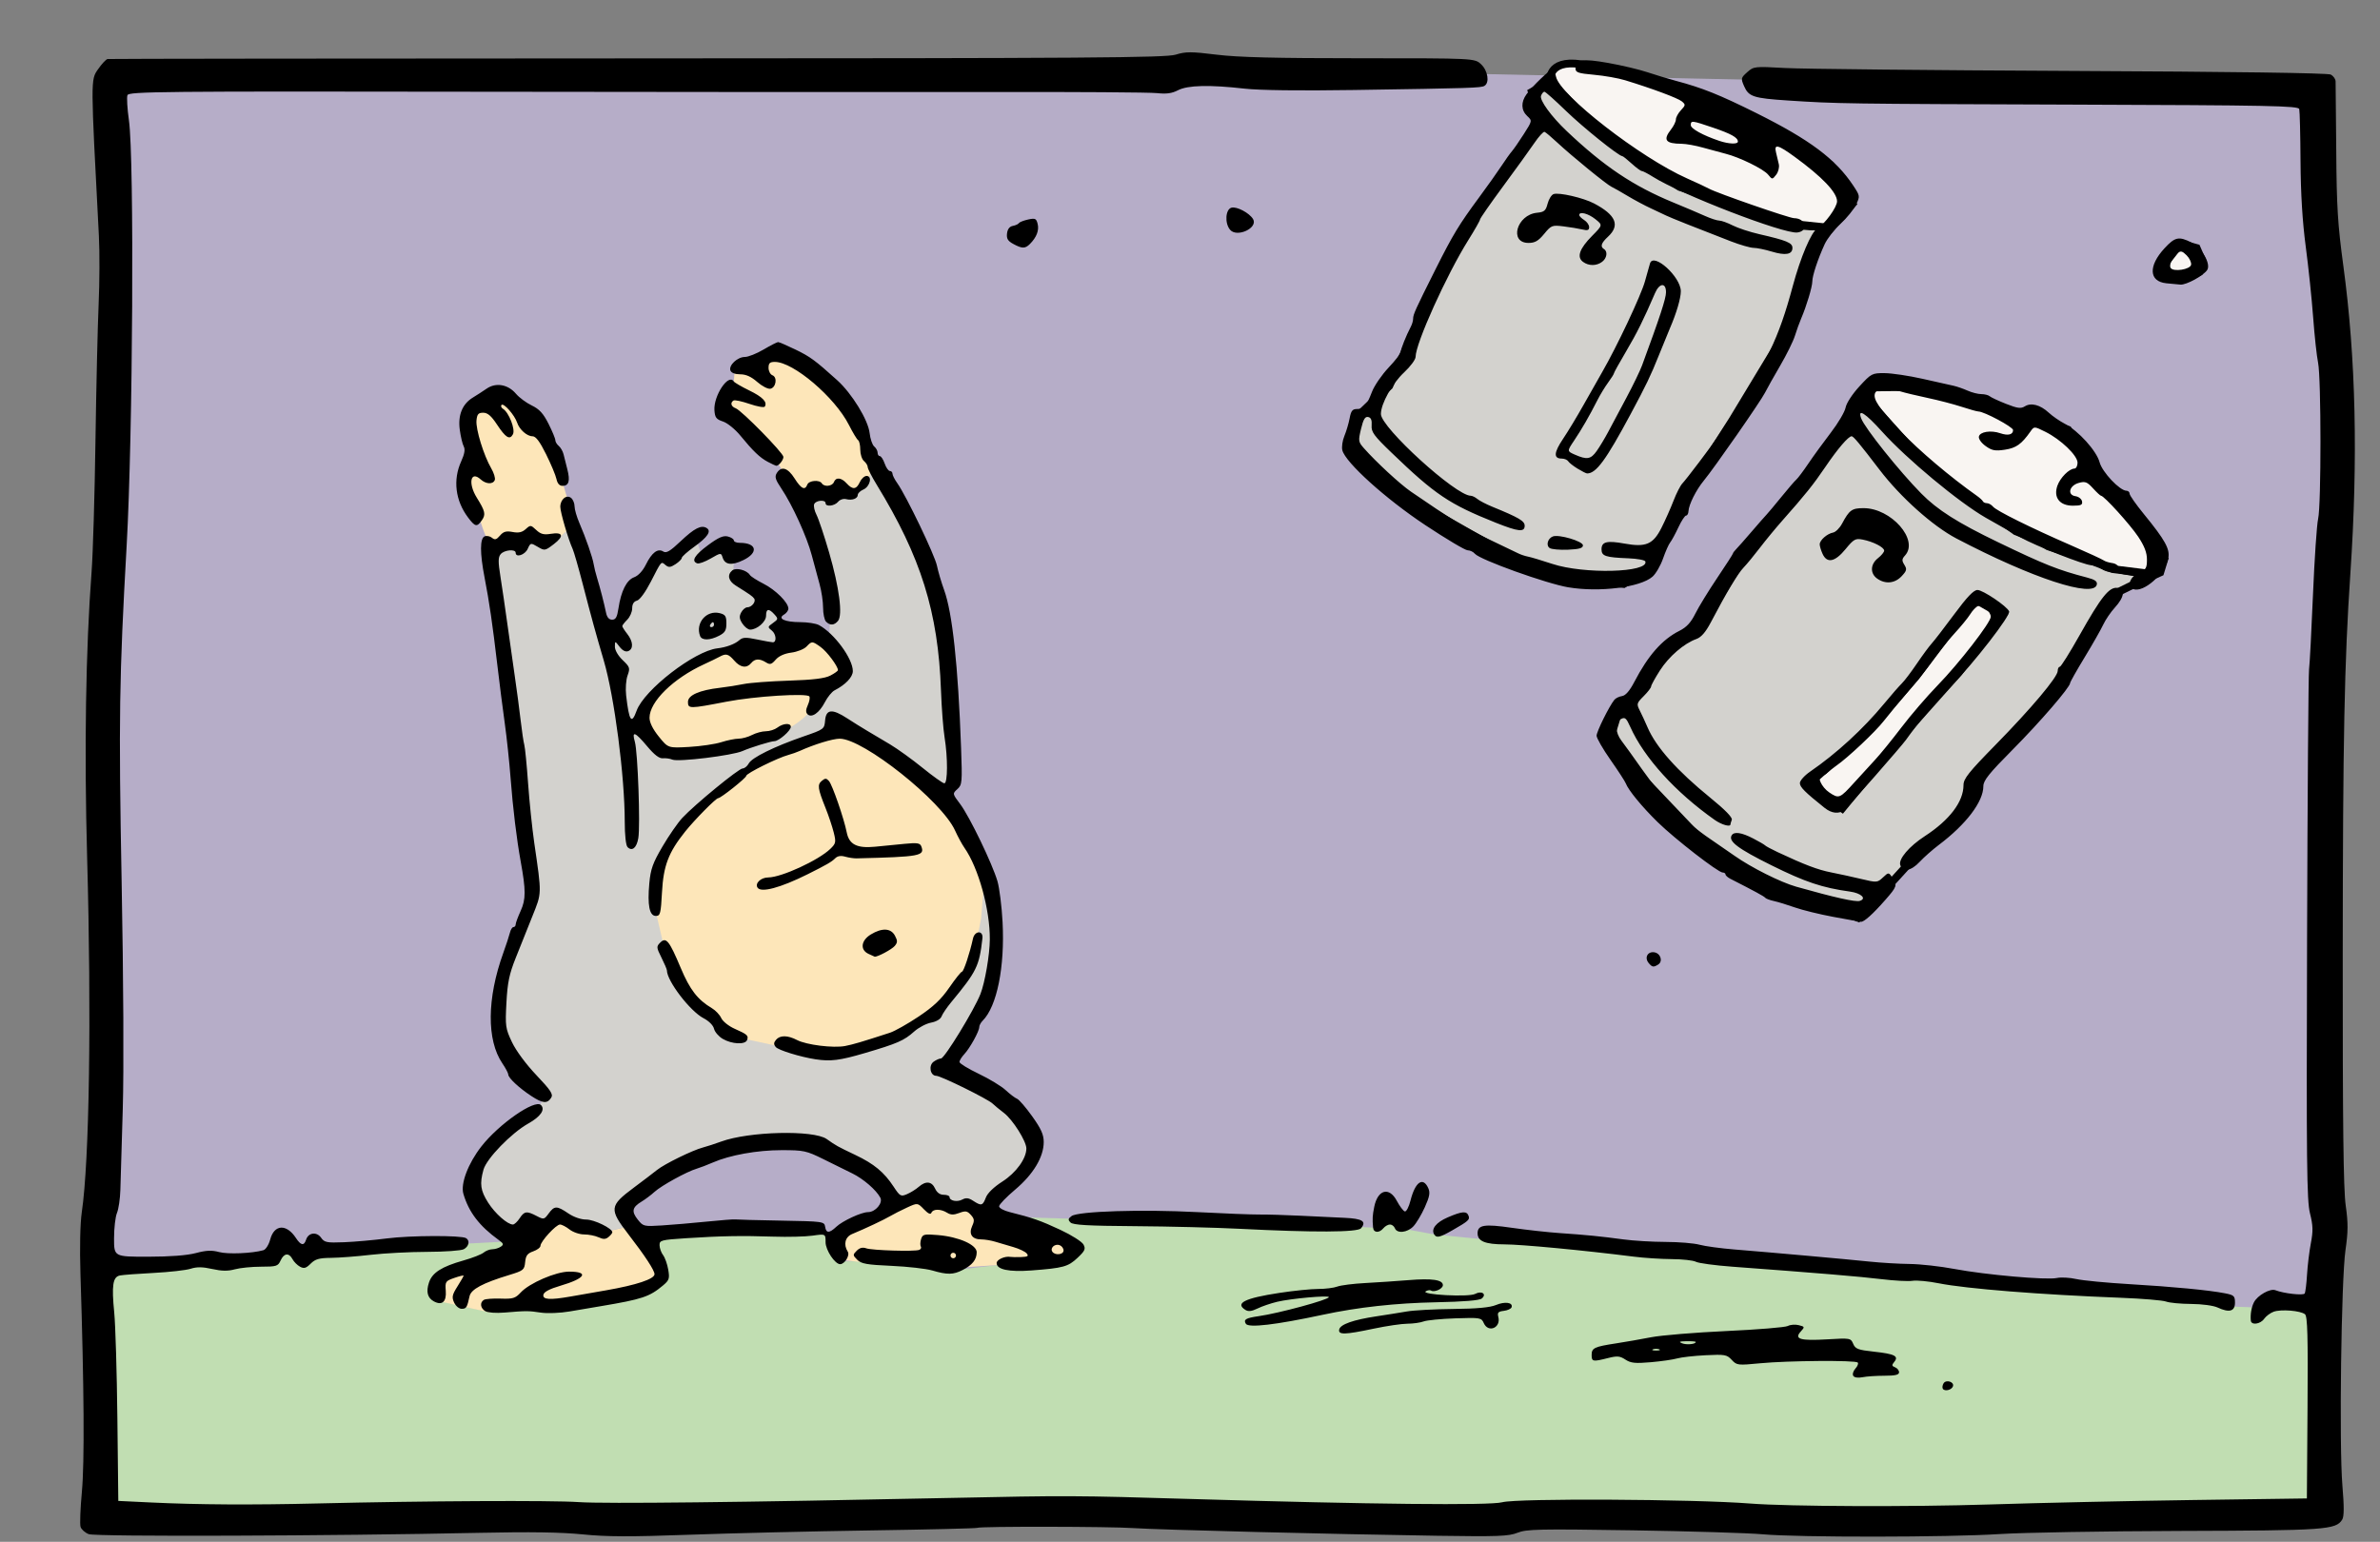 <?xml version="1.0" encoding="UTF-8" standalone="no"?>
<svg
   xmlns:dc="http://purl.org/dc/elements/1.1/"
   xmlns:cc="http://creativecommons.org/ns#"
   xmlns:rdf="http://www.w3.org/1999/02/22-rdf-syntax-ns#"
   xmlns:svg="http://www.w3.org/2000/svg"
   xmlns="http://www.w3.org/2000/svg"
   xmlns:sodipodi="http://sodipodi.sourceforge.net/DTD/sodipodi-0.dtd"
   xmlns:inkscape="http://www.inkscape.org/namespaces/inkscape"
   inkscape:version="1.0 (4035a4fb49, 2020-05-01)"
   sodipodi:docname="garbageape.svg"
   viewBox="0 0 307.2 199.04"
   height="199.04"
   width="307.2"
   id="svg62"
   version="1.1">
  <rect x="0" y="0" width="307.2" height="199.04" fill="#808080" stroke="none"/>
  <defs
     id="defs66" />
  <sodipodi:namedview
     inkscape:current-layer="g70"
     inkscape:window-maximized="0"
     inkscape:window-y="10"
     inkscape:window-x="10"
     inkscape:cy="62.120935"
     inkscape:cx="212.22905"
     inkscape:zoom="2.7578097"
     showguides="false"
     showgrid="false"
     id="namedview64"
     inkscape:window-height="1036"
     inkscape:window-width="1898"
     inkscape:pageshadow="2"
     inkscape:pageopacity="0"
     guidetolerance="10"
     gridtolerance="10"
     objecttolerance="10"
     borderopacity="1"
     bordercolor="#666666"
     pagecolor="#ffffff" />
  <g
     inkscape:label="Image 1"
     id="layer1"
     inkscape:groupmode="layer">
    <path
       id="path998"
       d="m 12.62,197.612 0.482,-59.201 1.381,-82.37 0.299,-45.958 113.2,-0.212 31.927,-0.52 30.822,0.191 36.966,0.789 71.769,1.609 0.666,17.655 1.671,34.924 -1.096,47.071 -0.03,39.403 -0.521,29.381 -0.072,14.342 -18.184,0.656 -35.806,0.302 -57.294,0.754 -38.461,-0.94 -51.325,0.371 -50.35,0.286 z"
       style="fill:#b6adc8;stroke:#000000;stroke-width:1px;stroke-linecap:butt;stroke-linejoin:miter;stroke-opacity:0;fill-opacity:1" />
    <path
       id="path173"
       d="m 12.658,164.265 0.238,30.964 44.565,1.184 83.076,-0.528 62.821,-0.374 96.436,0.105 10e-4,-26.505 -12.145,-0.452 -18.394,-2.613 -35.425,-2.786 -42.361,-3.268 -6.353,-0.634 -4,-0.735 -1.503,-1.109 -2.384,0.967 -2.502,-0.116 -36.088,-1.02 -9.117,-0.266 9.23,3.731 -0.524,1.333 -8.511,1.05 -6.957,0.828 -11.249,-1.193 -2.8,0.002 -1.619,-3.35 -1.8,-1.035 -21.687,0.743 1.947,5.614 -1.74,1.307 -11.545,2.434 -9.63,0.725 -3.287,-0.73 -3.259,-0.958 0.373,-2.773 8.794,-3.639 0.842,-0.937 -7.483,0.397 -18.94,1.16 -2.798,-0.793 -2.813,1.344 z"
       style="fill:#c1deb2;stroke:#000000;stroke-width:1px;stroke-linecap:butt;stroke-linejoin:miter;stroke-opacity:0;fill-opacity:1" />
    <path
       id="path1000"
       d="m 67.541,159.858 -3.137,2.928 -6.588,1.603 -1.662,2.056 0.857,1.614 6.078,1.345 4.737,-0.514 6.451,-0.189 9.998,-2.397 1.247,-2.602 -3.19,-4.528 -1.263,-0.836 -2.511,0.586 -6.148,-1.618 z"
       style="fill:#fde6b9;stroke:#000000;stroke-width:1px;stroke-linecap:butt;stroke-linejoin:miter;stroke-opacity:0;fill-opacity:1" />
    <path
       id="path1002"
       d="m 129.529,163.264 -7.365,0.489 -11.545,-0.879 -2.262,-0.25 -0.526,-2.681 9.424,-4.746 3.309,-0.363 5.639,1.175 11.4,3.756 1.078,1.786 -3.846,1.444 z"
       style="fill:#fde6b9;stroke:#000000;stroke-width:1px;stroke-linecap:butt;stroke-linejoin:miter;stroke-opacity:0;fill-opacity:1" />
    <path
       id="path1004"
       d="m 85.743,122.398 1.956,3.792 1.995,3.493 2.938,2.151 2.54,2.086 0.45,0.032 0.324,0.101 c 0,0 3.746,1.34 5.313,1.062 1.567,-0.278 3.821,0.4 3.821,0.4 l 7.336,-0.328 6.601,-3.467 4.854,-4.997 2.328,-4.625 0.06,-0.747 c 0,0 2.187,-8.557 -1.263,-13.819 -3.45,-5.262 -3.784,-5.341 -3.784,-5.341 l -8.153,-6.155 -3.777,-1.462 -2.086,0.022 -7.565,2.885 -5.031,3.307 -5.282,4.574 -3.962,5.714 -1.086,5.024 c 0,0 0.083,3.702 1.473,6.296 z"
       style="fill:#fde6b9;stroke:#000000;stroke-width:1px;stroke-linecap:butt;stroke-linejoin:miter;stroke-opacity:0;fill-opacity:1" />
    <path
       id="path1012"
       d="m 66.103,160.231 5.047,-2.778 4.327,0.782 3.079,0.689 2.511,-0.586 0.103,-3.252 10.94,-6.531 10.776,-1.124 5.536,1.757 5.177,3.35 1.731,2.555 4.424,-0.799 7.275,2.364 4.052,-4.601 3.225,-4.263 -5.448,-6.004 -6.705,-4.114 2.85,-4.514 3.58,-8.223 -0.376,-9.682 -1.258,-0.452 -0.314,3.767 -0.96,4.88 -3.588,5.625 -6.126,4.63 -8.874,2.384 -5.856,-0.872 -6.06,-1.3 -6.261,-5.212 -3.167,-6.31 -1.473,-6.296 1.086,-5.024 5.145,-7.089 4.099,-3.199 5.031,-3.307 6.171,-2.529 2.297,-1.369 6.582,3.524 5.497,4.326 1.973,0.166 1.176,-1.491 -0.168,-3.42 -1.438,-13.55 -2.212,-12.177 -5.415,-9.11 -1.256,-1.987 -0.816,2.057 -2.041,1.939 -4.49,-0.436 -1.728,1.029 1.913,6.999 1.548,6.06 -0.203,5.074 -5.282,-1.811 -0.751,-0.191 -0.721,-2.244 -4.12,-3.447 -1.455,-0.628 -0.019,-2.567 -1.035,-1.355 -2.977,1.691 -0.836,-2.609 -3.668,2.571 -1.003,-0.305 -3.7,4.596 -2.09,4.941 -1.542,-0.159 -4.2,-13.038 -1.626,1.604 -3.731,-0.436 -4.908,1.382 2.746,20.67 2.761,24.219 -4.134,10.249 -1.077,8.367 4.917,5.935 1.766,1.603 -1.655,2.548 -6.101,4.11 -1.775,5.32 z"
       style="fill:#d3d2ce;stroke:#000000;stroke-width:1px;stroke-linecap:butt;stroke-linejoin:miter;stroke-opacity:0;fill-opacity:1" />
    <path
       id="path1006"
       d="m 101.387,94.254 c 0,0 2.88,-1.424 3.632,-3.25 0.752,-1.826 3.389,-3.48 3.389,-3.48 l 0.419,-1.974 -3.536,-3.81 -5.48,2.322 -5.49,-0.118 -4.936,1.828 -6.051,5.136 0.157,4.383 3.276,2.103 9.578,-1.26 z"
       style="fill:#fde6b9;stroke:#000000;stroke-width:1px;stroke-linecap:butt;stroke-linejoin:miter;stroke-opacity:0;fill-opacity:1" />
    <path
       id="path1008"
       d="m 63.358,70.584 c 0,0 -0.965,-1.636 -1.618,-4.277 -0.653,-2.641 -1.978,-5.282 -1.978,-5.282 l 1.399,-4.745 -0.026,-4.345 3.867,-1.188 3.118,3.4 3.279,4.035 2.021,6.81 0.203,3.043 -1.626,1.604 -6.529,0.27 z"
       style="fill:#fde6b9;stroke:#000000;stroke-width:1px;stroke-linecap:butt;stroke-linejoin:miter;stroke-opacity:0;fill-opacity:1" />
    <path
       id="path1010"
       d="m 101.358,61.357 -1.461,-2.39 -6.296,-6.405 1.009,-1.764 0.231,-3.191 6.072,-1.937 6.905,4.111 3.369,6.057 1.653,4.03 -0.816,2.057 -2.041,1.939 -7.448,-0.58 z"
       style="fill:#fde6b9;stroke:#000000;stroke-width:1px;stroke-linecap:butt;stroke-linejoin:miter;stroke-opacity:0;fill-opacity:1" />
    <path
       id="path1014"
       d="m 200.084,10.502 7.173,7.402 11.076,6.642 12.075,4.214 c 0,0 4.052,0.996 6.027,0.125 1.975,-0.871 2.196,-3.036 2.196,-3.036 l 0.446,0.5 -4.346,4.858 -3.306,10.11 -7.804,12.916 -7.023,10.969 -3.118,7.721 -3.911,2.472 -10.306,-1.129 -18.281,-10.34 -6.563,-5.945 0.844,-4.267 4.052,-3.879 7.379,-16.237 10.753,-16.268 1.489,-2.292 -1.199,-3.177 z"
       style="fill:#d3d2ce;stroke:#000000;stroke-width:1px;stroke-linecap:butt;stroke-linejoin:miter;stroke-opacity:1;fill-opacity:1" />
    <path
       id="path1016"
       d="m 240.774,51.28 6.399,7.273 9.304,7.14 7.912,4.851 5.129,1.65 3.282,1.104 c 0,0 4.425,1.399 5.536,-0.002 1.111,-1.401 1.111,-1.401 1.111,-1.401 l -0.613,2.003 -3.278,1.473 -2.428,1.2 -2.863,4.302 -4.573,7.978 -10.392,11.425 -0.842,3.135 -7.752,7.72 -3.11,3.408 -3.748,3.963 -16.553,-6.162 -15.626,-16.434 1.224,-3.985 6.337,-8.083 4.863,-3.872 7.051,-11.333 8.428,-10.048 3.227,-4.635 z"
       style="fill:#d3d2ce;stroke:#000000;stroke-width:1px;stroke-linecap:butt;stroke-linejoin:miter;stroke-opacity:1;fill-opacity:1" />
    <path
       id="path1018"
       d="m 254.868,77.334 -7.524,9.96 -5.923,6.794 -6.65,5.956 -1.333,1.189 4.348,3.133 7.124,-8.669 7.917,-8.892 5.646,-7.406 z"
       style="fill:#f9f5f2;stroke:#000000;stroke-width:1px;stroke-linecap:butt;stroke-linejoin:miter;stroke-opacity:1;fill-opacity:1" />
    <path
       id="path1020"
       d="m 240.774,51.28 8.087,9.082 11.323,8.224 12.483,4.88 5.204,0.644 0.688,-3.807 -7.703,-8.621 -3.914,-6.202 -7.475,-2.349 c 0,0 -11.352,-3.089 -11.749,-3.142 -0.398,-0.054 -6.868,0.042 -6.868,0.042 z"
       style="fill:#f9f5f2;stroke:#000000;stroke-width:1px;stroke-linecap:butt;stroke-linejoin:miter;stroke-opacity:1;fill-opacity:1" />
    <path
       id="path1022"
       d="m 200.084,10.502 c 0,0 -0.419,-2.85 3.959,-2.215 4.378,0.635 4.378,0.65 4.378,0.65 l 7.655,2.428 10.274,4.218 9.922,5.706 2.358,4.561 -2.795,3.518 -4.598,-0.465 -14.438,-4.767 -9.543,-6.231 z"
       style="fill:#f9f5f2;stroke:#000000;stroke-width:1px;stroke-linecap:butt;stroke-linejoin:miter;stroke-opacity:1;fill-opacity:1" />
    <path
       id="path1024"
       d="m 281.425,31.462 -2.002,2.578 -0.019,1.082 2.439,0.952 1.998,-0.946 0.401,-1.494 -0.707,-1.617 z"
       style="fill:#f9f5f2;stroke:#000000;stroke-width:1px;stroke-linecap:butt;stroke-linejoin:miter;stroke-opacity:1;fill-opacity:1" />
  </g>
  <g
     style="display:inline"
     id="g70"
     inkscape:label="Image"
     inkscape:groupmode="layer">
    <path
       id="path74"
       d="m 11.455,198.052 c -0.476,-0.184 -0.952,-0.608 -1.058,-0.941 -0.106,-0.333 -0.028,-2.376 0.173,-4.538 0.348,-3.746 0.285,-13.412 -0.184,-28.092 -0.108,-3.393 -0.04,-6.546 0.172,-8 0.979,-6.687 1.257,-25.161 0.689,-45.76 -0.385,-13.955 -0.182,-26.901 0.578,-36.96 0.173,-2.288 0.397,-9.848 0.497,-16.8 0.1,-6.952 0.285,-14.922 0.41,-17.71 0.125,-2.789 0.14,-6.749 0.032,-8.8 -1.07,-20.38 -1.069,-20.127 -0.117,-21.5 0.484,-0.698 1.04,-1.298 1.236,-1.332 0.196,-0.034 30.956,-0.07 68.356,-0.08 58.424,-0.016 68.213,-0.083 69.509,-0.482 1.318,-0.405 1.988,-0.405 5.28,0 2.795,0.344 7.595,0.463 18.544,0.463 14.773,0 14.773,0 15.6,0.776 0.876,0.822 1.122,2.364 0.444,2.783 -0.436,0.269 -1.64,0.308 -16.897,0.54 -6.942,0.106 -12.168,0.04 -14.08,-0.177 -4.523,-0.513 -7.33,-0.445 -8.585,0.207 -0.788,0.409 -1.496,0.506 -2.72,0.371 C 148.425,11.92 138.68,11.855 127.68,11.876 c -11,0.021 -40.483,0.006 -65.517,-0.033 -41.48,-0.065 -45.534,-0.026 -45.713,0.441 -0.108,0.282 -0.022,1.74 0.191,3.24 0.702,4.946 0.512,40.685 -0.292,54.877 -0.962,16.99 -1.044,22.474 -0.648,43.52 0.236,12.528 0.294,24.307 0.144,29.28 -0.138,4.576 -0.277,9.256 -0.309,10.4 -0.032,1.144 -0.229,2.485 -0.437,2.981 -0.208,0.495 -0.379,1.971 -0.379,3.28 0,2.379 0,2.379 4.4,2.375 2.833,-0.003 5.026,-0.17 6.157,-0.471 1.344,-0.358 2.052,-0.388 3.01,-0.131 1.128,0.304 4.252,0.174 5.706,-0.237 0.312,-0.088 0.698,-0.697 0.887,-1.398 0.526,-1.952 2.102,-2.035 3.322,-0.173 0.634,0.968 1.045,1.033 1.307,0.208 0.291,-0.918 1.369,-1.059 1.934,-0.253 0.43,0.613 0.729,0.673 2.958,0.585 1.364,-0.053 3.848,-0.274 5.52,-0.49 3.032,-0.392 9.625,-0.416 10.237,-0.038 0.525,0.324 0.369,1.074 -0.296,1.43 -0.34,0.182 -2.464,0.335 -4.72,0.34 -2.256,0.005 -5.541,0.176 -7.301,0.382 -1.76,0.205 -4.058,0.382 -5.106,0.392 -1.544,0.015 -2.044,0.157 -2.638,0.751 -0.591,0.591 -0.854,0.667 -1.367,0.393 -0.349,-0.187 -0.787,-0.624 -0.973,-0.972 -0.462,-0.864 -1.1,-0.794 -1.538,0.167 -0.336,0.738 -0.531,0.8 -2.531,0.802 -1.192,9.6e-4 -2.714,0.154 -3.383,0.339 -0.88,0.244 -1.684,0.233 -2.913,-0.042 -1.247,-0.279 -1.986,-0.287 -2.784,-0.032 -0.598,0.191 -2.743,0.434 -4.767,0.539 -2.024,0.105 -3.987,0.253 -4.362,0.329 -0.918,0.185 -1.084,1.264 -0.735,4.785 0.157,1.584 0.339,7.704 0.405,13.6 l 0.12,10.72 4.286,0.205 c 5.998,0.287 12.997,0.327 21.406,0.123 13.698,-0.332 30.254,-0.417 33.76,-0.174 3.308,0.229 21.125,0.03 47.84,-0.536 15.231,-0.322 16.132,-0.318 31.36,0.138 22.869,0.685 38.395,0.848 39.966,0.418 1.934,-0.529 24.654,-0.413 32.034,0.164 4.948,0.386 20.677,0.447 30.88,0.12 6.336,-0.204 18.144,-0.462 26.24,-0.574 l 14.72,-0.204 0.084,-11.718 c 0.066,-9.198 -0.004,-11.79 -0.325,-12.057 -0.569,-0.472 -3.119,-0.677 -4.06,-0.326 -0.429,0.16 -0.977,0.572 -1.218,0.916 -0.487,0.695 -1.661,0.849 -1.718,0.225 -0.075,-0.816 0.074,-1.699 0.396,-2.346 0.449,-0.902 2.105,-1.841 2.778,-1.575 1.063,0.42 3.605,0.705 3.779,0.424 0.097,-0.156 0.233,-1.252 0.303,-2.434 0.07,-1.182 0.293,-3.013 0.495,-4.069 0.301,-1.567 0.28,-2.273 -0.113,-3.84 -0.416,-1.662 -0.467,-6.441 -0.377,-35.52 0.057,-18.48 0.172,-34.104 0.256,-34.72 0.084,-0.616 0.311,-4.936 0.506,-9.6 0.194,-4.664 0.493,-9.084 0.664,-9.822 0.408,-1.759 0.403,-18.182 -0.006,-20.163 -0.174,-0.845 -0.46,-3.48 -0.635,-5.856 -0.175,-2.376 -0.605,-6.48 -0.955,-9.12 -0.429,-3.236 -0.649,-6.833 -0.675,-11.04 -0.021,-3.432 -0.095,-6.456 -0.164,-6.72 -0.111,-0.421 -3.677,-0.492 -29.17,-0.577 -29.6,-0.099 -30.47,-0.112 -36.879,-0.534 -4.406,-0.29 -5.017,-0.491 -5.607,-1.846 -0.433,-0.994 -0.414,-1.078 0.403,-1.806 0.839,-0.748 0.941,-0.759 4.868,-0.539 2.206,0.123 18.828,0.293 36.937,0.377 20.908,0.097 33.143,0.268 33.52,0.47 0.327,0.175 0.606,0.565 0.62,0.867 0.014,0.302 0.052,4.365 0.084,9.029 0.05,7.191 0.19,9.446 0.919,14.83 1.611,11.891 1.904,24.838 0.9,39.73 -0.77,11.411 -0.966,21.254 -0.982,49.12 -0.012,21.946 0.087,30.327 0.382,32.413 0.323,2.284 0.318,3.367 -0.027,5.76 -0.551,3.819 -0.831,25.294 -0.397,30.435 0.229,2.708 0.221,3.969 -0.027,4.366 -0.821,1.314 -2.127,1.406 -20.877,1.461 -9.856,0.029 -20.368,0.211 -23.36,0.404 -6.63,0.428 -25.942,0.446 -30.56,0.029 -1.848,-0.167 -9.431,-0.398 -16.852,-0.512 -12.052,-0.186 -13.631,-0.152 -14.799,0.315 -1.132,0.453 -2.516,0.505 -10.348,0.388 -13.35,-0.199 -36.167,-0.775 -39.234,-0.99 -2.993,-0.21 -19.8,-0.237 -20.146,-0.033 -0.122,0.072 -6.342,0.223 -13.822,0.334 -7.48,0.112 -17.992,0.362 -23.36,0.557 -7.624,0.277 -10.635,0.267 -13.76,-0.047 -2.791,-0.28 -6.805,-0.341 -13.28,-0.201 -19.101,0.412 -49.578,0.516 -50.465,0.172 z m 239.316,-18.769 c -0.093,-0.15 -0.049,-0.467 0.098,-0.704 0.325,-0.525 1.4,-0.186 1.211,0.382 -0.16,0.481 -1.072,0.705 -1.309,0.322 z m -11.563,-1.67 c -0.127,-0.205 2.6e-4,-0.627 0.282,-0.938 0.282,-0.311 0.416,-0.662 0.298,-0.78 -0.312,-0.312 -9.042,-0.246 -12.568,0.095 -2.92,0.282 -3.044,0.268 -3.699,-0.439 -0.626,-0.675 -0.885,-0.721 -3.379,-0.596 -1.486,0.074 -3.133,0.26 -3.661,0.412 -0.528,0.152 -2.058,0.372 -3.4,0.489 -2.017,0.176 -2.585,0.117 -3.281,-0.339 -0.716,-0.469 -1.054,-0.498 -2.262,-0.194 -1.955,0.492 -2.097,0.464 -2.097,-0.408 0,-0.899 0.346,-1.062 3.166,-1.493 1.163,-0.178 3.194,-0.533 4.514,-0.789 1.32,-0.256 5.696,-0.617 9.725,-0.802 4.029,-0.185 7.59,-0.478 7.913,-0.651 0.324,-0.173 0.958,-0.222 1.41,-0.109 0.791,0.199 0.801,0.229 0.259,0.827 -0.88,0.973 -0.07,1.212 3.403,1.006 2.984,-0.177 3.057,-0.165 3.37,0.578 0.28,0.664 0.621,0.791 2.72,1.018 2.638,0.285 3.197,0.573 2.574,1.323 -0.334,0.403 -0.315,0.525 0.11,0.688 0.284,0.109 0.516,0.399 0.516,0.644 0,0.33 -0.486,0.446 -1.88,0.446 -1.034,0 -2.313,0.086 -2.841,0.192 -0.582,0.116 -1.052,0.045 -1.191,-0.18 z m -25.047,-3.424 c -0.22,-0.089 -0.58,-0.089 -0.8,0 -0.22,0.089 -0.04,0.161 0.4,0.161 0.44,0 0.62,-0.073 0.4,-0.161 z m 4.72,-0.945 c 0,-0.068 -0.54,-0.113 -1.2,-0.1 -0.914,0.017 -1.049,0.082 -0.565,0.27 0.585,0.229 1.765,0.115 1.765,-0.17 z m -46.023,-1.611 c 0.129,-0.659 1.812,-1.254 4.822,-1.705 1.277,-0.191 3.041,-0.473 3.921,-0.625 0.88,-0.153 3.575,-0.298 5.99,-0.322 3.026,-0.03 4.735,-0.188 5.502,-0.509 1.16,-0.485 2.221,-0.333 2.017,0.288 -0.065,0.198 -0.517,0.407 -1.004,0.465 -0.727,0.086 -0.854,0.226 -0.709,0.783 0.367,1.405 -1.302,2.108 -1.88,0.792 -0.303,-0.692 -0.447,-0.716 -3.66,-0.608 -1.839,0.062 -3.684,0.242 -4.101,0.4 -0.416,0.158 -1.36,0.29 -2.096,0.293 -0.737,0.003 -2.693,0.291 -4.348,0.64 -3.751,0.792 -4.593,0.812 -4.455,0.107 z m -12.047,-0.736 c -0.342,-0.553 -0.016,-0.746 1.675,-0.989 2.604,-0.374 9.035,-2.121 9.035,-2.455 0,-0.262 -4.905,0.182 -6.674,0.603 -0.817,0.195 -1.956,0.584 -2.531,0.865 -0.751,0.367 -1.191,0.419 -1.563,0.184 -1.382,-0.872 -0.109,-1.511 4.368,-2.195 1.848,-0.282 4.107,-0.512 5.019,-0.511 0.913,0.001 2.025,-0.137 2.471,-0.307 0.447,-0.17 2.076,-0.376 3.621,-0.457 1.545,-0.082 4.051,-0.251 5.57,-0.375 3.038,-0.25 4.438,-0.046 4.438,0.646 0,0.475 -1.09,0.971 -1.532,0.697 -0.142,-0.088 -0.446,-0.043 -0.676,0.099 -0.713,0.441 5.559,0.773 6.372,0.337 0.853,-0.456 1.54,0.025 0.852,0.596 -0.293,0.244 -2.345,0.413 -5.854,0.482 -5.257,0.105 -10.119,0.64 -14.682,1.618 -6.057,1.298 -9.571,1.71 -9.911,1.161 z m -98.169,-1.627 c -0.641,-0.389 -0.735,-1.122 -0.189,-1.46 0.204,-0.126 1.181,-0.2 2.171,-0.165 1.583,0.057 1.894,-0.038 2.589,-0.79 1.119,-1.212 4.551,-2.693 6.24,-2.693 2.648,0 2.104,0.878 -1.13,1.825 -1.383,0.405 -2.114,0.791 -2.183,1.152 -0.124,0.643 0.819,0.707 3.489,0.239 0.953,-0.167 3.029,-0.529 4.613,-0.805 3.901,-0.678 6.24,-1.458 6.24,-2.082 0,-0.494 -1.222,-2.361 -3.357,-5.129 -2.525,-3.274 -2.478,-3.688 0.697,-6.052 1.199,-0.893 2.54,-1.914 2.98,-2.269 0.959,-0.775 4.577,-2.548 5.92,-2.902 0.528,-0.139 1.59,-0.484 2.36,-0.767 3.59,-1.318 11.928,-1.52 13.62,-0.33 1.256,0.884 1.353,0.938 3.7,2.057 2.42,1.154 3.706,2.218 4.935,4.083 0.827,1.255 0.937,1.317 1.734,0.979 0.468,-0.199 1.148,-0.621 1.511,-0.94 0.917,-0.803 1.687,-0.723 2.118,0.221 0.238,0.521 0.625,0.8 1.113,0.8 0.412,0 0.749,0.129 0.749,0.286 0,0.491 0.977,0.688 1.645,0.33 0.485,-0.26 0.822,-0.221 1.406,0.161 1.052,0.69 1.237,0.642 1.638,-0.421 0.215,-0.57 1.033,-1.361 2.137,-2.068 1.768,-1.131 3.098,-2.971 3.091,-4.276 -0.005,-0.936 -1.763,-3.72 -2.891,-4.576 -0.576,-0.438 -1.237,-0.983 -1.469,-1.211 -0.589,-0.58 -6.684,-3.585 -7.271,-3.585 -0.775,0 -1.025,-1.318 -0.344,-1.816 0.319,-0.233 0.751,-0.424 0.959,-0.424 0.451,0 4.283,-6.264 5.09,-8.32 0.582,-1.483 1.197,-5.064 1.21,-7.04 0.025,-3.872 -1.465,-9.252 -3.28,-11.84 -0.309,-0.44 -0.855,-1.448 -1.214,-2.24 -1.722,-3.795 -11.834,-11.84 -14.881,-11.84 -0.904,1.44e-4 -3.292,0.732 -5.186,1.59 -0.352,0.159 -1,0.387 -1.44,0.506 -1.403,0.379 -5.44,2.381 -5.44,2.699 0,0.271 -3.287,2.886 -3.629,2.886 -0.287,0 -3.044,2.794 -4.264,4.32 -2.148,2.689 -2.797,4.393 -2.983,7.84 -0.149,2.749 -0.224,3.04 -0.791,3.04 -0.829,0 -1.104,-1.376 -0.843,-4.222 0.168,-1.829 0.446,-2.605 1.699,-4.742 0.824,-1.405 1.974,-3.065 2.555,-3.689 1.628,-1.746 7.285,-6.387 7.787,-6.387 0.246,0 0.603,-0.291 0.794,-0.648 0.405,-0.757 3.282,-2.175 7.073,-3.486 2.648,-0.915 2.684,-0.943 2.782,-2.077 0.125,-1.448 0.913,-1.521 2.842,-0.264 0.738,0.481 1.89,1.199 2.56,1.595 0.67,0.397 2.01,1.193 2.978,1.77 0.968,0.577 2.863,1.945 4.211,3.039 1.348,1.094 2.608,1.99 2.8,1.99 0.441,0 0.456,-3.307 0.028,-5.945 -0.174,-1.07 -0.382,-3.806 -0.464,-6.08 C 121.095,79.008 118.872,71.9 113.164,62.579 112.524,61.533 112,60.507 112,60.298 c 0,-0.209 -0.216,-0.559 -0.48,-0.778 -0.264,-0.219 -0.48,-0.876 -0.48,-1.46 0,-0.584 -0.125,-1.139 -0.278,-1.234 -0.153,-0.095 -0.686,-0.979 -1.185,-1.964 -1.811,-3.579 -7.168,-8.141 -9.56,-8.141 -0.647,0 -0.816,0.158 -0.816,0.766 0,0.421 0.226,0.853 0.502,0.959 0.672,0.258 0.463,1.598 -0.271,1.738 -0.313,0.06 -1.074,-0.335 -1.691,-0.877 -0.777,-0.682 -1.453,-0.985 -2.197,-0.985 -0.667,0 -1.146,-0.185 -1.262,-0.487 -0.255,-0.665 0.902,-1.753 1.864,-1.753 0.432,0 1.519,-0.432 2.414,-0.96 0.895,-0.528 1.74,-0.96 1.877,-0.96 0.137,0 1.139,0.431 2.226,0.958 1.921,0.931 2.524,1.373 5.392,3.957 1.902,1.713 4.001,5.132 4.192,6.827 0.085,0.753 0.352,1.533 0.593,1.733 0.241,0.2 0.439,0.563 0.439,0.805 0,0.242 0.13,0.441 0.289,0.441 0.159,0 0.439,0.432 0.623,0.96 0.184,0.528 0.486,0.96 0.671,0.96 0.185,0 0.337,0.158 0.337,0.351 0,0.193 0.277,0.74 0.616,1.216 1.162,1.632 4.836,9.275 5.122,10.654 0.157,0.759 0.574,2.171 0.926,3.139 1.073,2.948 1.802,9.728 2.187,20.321 0.165,4.535 0.138,4.834 -0.474,5.388 -0.648,0.587 -0.648,0.588 0.368,1.938 1.206,1.603 4.142,7.685 4.805,9.952 0.257,0.88 0.554,3.256 0.66,5.28 0.303,5.79 -0.725,10.882 -2.57,12.727 -0.241,0.241 -0.439,0.61 -0.439,0.82 0,0.542 -1.201,2.715 -1.938,3.506 -0.342,0.367 -0.618,0.82 -0.613,1.007 0.005,0.187 1.121,0.87 2.48,1.518 1.359,0.648 2.926,1.599 3.481,2.114 0.555,0.515 1.217,1.016 1.471,1.113 0.254,0.098 1.132,1.116 1.951,2.263 1.156,1.62 1.489,2.363 1.489,3.326 0,1.924 -1.352,4.173 -3.694,6.144 -1.136,0.956 -2.066,1.923 -2.066,2.148 0,0.225 0.612,0.561 1.36,0.746 2.907,0.721 4.011,1.108 6.547,2.293 1.445,0.675 2.787,1.527 2.982,1.892 0.306,0.571 0.198,0.813 -0.768,1.724 -1.217,1.147 -1.832,1.315 -5.961,1.627 -2.894,0.218 -4.48,-0.12 -4.48,-0.955 0,-0.445 1.084,-0.93 1.781,-0.796 0.165,0.032 0.785,0.041 1.379,0.02 0.862,-0.03 1.008,-0.124 0.725,-0.465 -0.195,-0.235 -0.969,-0.605 -1.719,-0.822 -0.751,-0.217 -1.807,-0.529 -2.347,-0.693 -0.54,-0.164 -1.351,-0.298 -1.801,-0.298 -1.185,0 -1.65,-0.681 -1.175,-1.723 0.317,-0.697 0.289,-0.935 -0.169,-1.441 -0.467,-0.516 -0.691,-0.553 -1.498,-0.249 -0.719,0.271 -1.101,0.263 -1.577,-0.035 -0.812,-0.507 -1.822,-0.503 -2.016,0.007 -0.102,0.268 -0.422,0.12 -0.97,-0.448 -0.818,-0.848 -0.818,-0.848 -2.195,-0.214 -0.757,0.349 -1.737,0.847 -2.177,1.107 -0.797,0.471 -3.205,1.605 -4.88,2.297 -0.918,0.379 -1.161,1.357 -0.571,2.29 0.296,0.469 -0.402,1.607 -0.985,1.607 -0.677,0 -1.883,-1.817 -1.883,-2.838 0,-1.085 0,-1.085 -1.68,-0.845 -0.924,0.132 -3.192,0.189 -5.04,0.127 -4.108,-0.137 -6.794,-0.088 -11.28,0.204 -3.235,0.211 -3.439,0.265 -3.43,0.908 0.006,0.376 0.211,0.949 0.457,1.273 0.246,0.324 0.545,1.17 0.665,1.88 0.196,1.158 0.124,1.369 -0.697,2.056 -1.729,1.446 -2.676,1.761 -7.955,2.647 -1.056,0.177 -2.9,0.49 -4.098,0.694 -1.208,0.206 -2.847,0.272 -3.68,0.147 -1.633,-0.244 -1.852,-0.245 -4.702,-0.007 -1.093,0.091 -2.161,0.014 -2.48,-0.18 z M 137.28,161.43 c 0,-0.27 -0.226,-0.577 -0.502,-0.682 -0.602,-0.231 -1.258,0.335 -0.956,0.825 0.326,0.527 1.457,0.417 1.457,-0.142 z m -29.347,-3.05 c 0.836,-0.78 3.257,-1.9 4.107,-1.9 0.955,0 1.955,-1.18 1.586,-1.871 -0.532,-0.995 -2.183,-2.423 -3.611,-3.125 -0.756,-0.372 -2.434,-1.2 -3.728,-1.84 -2.208,-1.093 -2.541,-1.164 -5.394,-1.164 -3.157,0 -6.685,0.634 -8.893,1.598 -0.704,0.307 -1.64,0.666 -2.08,0.796 -1.27,0.377 -4.544,2.176 -5.43,2.984 -0.445,0.406 -1.201,0.974 -1.679,1.263 -1.212,0.731 -1.326,1.272 -0.491,2.322 0.7,0.88 0.79,0.902 3.121,0.755 1.32,-0.083 3.912,-0.305 5.76,-0.492 1.848,-0.187 3.504,-0.316 3.68,-0.285 0.176,0.03 2.84,0.1 5.92,0.155 5.436,0.096 5.603,0.119 5.702,0.783 0.128,0.858 0.53,0.865 1.431,0.024 z m 178.307,10.414 c -0.546,-0.253 -2.021,-0.452 -3.419,-0.46 -1.353,-0.008 -2.807,-0.147 -3.232,-0.308 -0.425,-0.162 -3.062,-0.382 -5.861,-0.49 -10.317,-0.397 -19.953,-1.164 -23.488,-1.87 -1.32,-0.264 -2.839,-0.408 -3.376,-0.321 -0.537,0.087 -2.337,-0.008 -4,-0.21 -2.756,-0.335 -8.154,-0.786 -19.264,-1.61 -2.244,-0.166 -4.358,-0.452 -4.699,-0.634 -0.341,-0.182 -1.745,-0.338 -3.12,-0.345 -1.376,-0.008 -3.581,-0.151 -4.901,-0.318 -6.492,-0.822 -14.497,-1.581 -16.697,-1.584 -2.483,-0.004 -3.463,-0.408 -3.463,-1.427 0,-1.089 0.854,-1.228 4.399,-0.716 1.893,0.273 4.665,0.581 6.161,0.683 3.467,0.237 5.343,0.423 8.263,0.819 1.289,0.175 3.737,0.321 5.44,0.325 1.703,0.004 3.673,0.166 4.377,0.36 0.704,0.194 2.72,0.469 4.48,0.612 5.138,0.417 14.492,1.257 17.44,1.565 1.496,0.157 3.843,0.296 5.217,0.31 1.373,0.014 3.965,0.303 5.76,0.642 4.017,0.758 11.919,1.457 13.228,1.169 0.532,-0.117 1.661,-0.057 2.511,0.134 0.849,0.19 3.934,0.487 6.854,0.658 5.661,0.333 10.264,0.774 12.35,1.183 1.151,0.226 1.28,0.347 1.28,1.206 0,1.125 -0.73,1.33 -2.24,0.629 z m -227.626,-0.644 c -0.315,-0.691 -0.252,-0.995 0.429,-2.074 0.439,-0.695 0.798,-1.322 0.798,-1.392 0,-0.071 -0.54,0.059 -1.2,0.289 -1.142,0.398 -1.195,0.479 -1.103,1.682 0.107,1.394 -0.476,1.913 -1.523,1.353 -0.835,-0.447 -1.042,-1.234 -0.643,-2.443 0.42,-1.273 1.635,-2.048 4.468,-2.848 1.144,-0.323 2.307,-0.779 2.585,-1.012 0.278,-0.234 0.782,-0.427 1.12,-0.43 0.338,-0.003 0.831,-0.152 1.095,-0.331 0.409,-0.278 0.367,-0.408 -0.28,-0.875 -2.485,-1.796 -3.849,-3.58 -4.547,-5.948 -0.385,-1.305 0.607,-3.921 2.318,-6.117 2.259,-2.897 6.91,-6.13 7.694,-5.347 0.583,0.583 -0.042,1.493 -1.637,2.387 -2.184,1.224 -5.384,4.522 -5.783,5.96 -0.509,1.832 -0.388,2.689 0.598,4.244 0.894,1.41 2.501,2.832 3.2,2.832 0.189,0 0.579,-0.36 0.867,-0.8 0.611,-0.932 0.912,-0.973 2.202,-0.3 0.915,0.477 0.974,0.465 1.547,-0.322 0.741,-1.017 1.057,-1.02 2.531,-0.018 0.712,0.484 1.628,0.8 2.319,0.8 1.031,0 3.359,1.134 3.369,1.641 0.002,0.11 -0.216,0.384 -0.486,0.607 -0.378,0.314 -0.673,0.322 -1.295,0.039 -0.443,-0.202 -1.283,-0.367 -1.867,-0.367 -0.584,0 -1.428,-0.288 -1.875,-0.64 -0.447,-0.352 -1.003,-0.64 -1.235,-0.64 -0.507,0 -2.518,2.194 -2.518,2.747 0,0.215 -0.422,0.538 -0.938,0.718 -0.746,0.26 -0.959,0.544 -1.04,1.391 -0.096,0.999 -0.22,1.1 -2.022,1.649 -3.469,1.057 -4.96,1.854 -5.155,2.754 -0.318,1.466 -0.416,1.621 -1.023,1.621 -0.33,0 -0.764,-0.363 -0.968,-0.81 z M 120.32,164.011 c -0.792,-0.233 -3.153,-0.501 -5.247,-0.594 -3.191,-0.142 -3.907,-0.269 -4.424,-0.786 -0.584,-0.584 -0.588,-0.646 -0.065,-1.169 0.378,-0.378 0.764,-0.476 1.224,-0.31 0.751,0.27 6.209,0.436 6.83,0.207 0.219,-0.081 0.318,-0.277 0.219,-0.436 -0.098,-0.159 -0.082,-0.595 0.036,-0.968 0.197,-0.62 0.385,-0.664 2.181,-0.511 2.7,0.23 5.009,1.257 4.995,2.224 -0.013,0.953 -0.551,1.629 -1.814,2.282 -1.206,0.623 -1.986,0.635 -3.936,0.06 z m 3.023,-2.118 c -0.103,-0.167 -0.324,-0.219 -0.49,-0.116 -0.167,0.103 -0.219,0.324 -0.116,0.49 0.103,0.167 0.324,0.219 0.49,0.116 0.167,-0.103 0.219,-0.324 0.116,-0.49 z m 61.775,-2.536 c -0.431,-0.697 0.254,-1.558 1.752,-2.202 1.843,-0.793 2.438,-0.841 2.677,-0.218 0.199,0.518 0.002,0.697 -2.084,1.888 -1.63,0.931 -2.041,1.024 -2.345,0.532 z m -25.118,-0.726 c -3.08,-0.156 -9.157,-0.308 -13.504,-0.338 -6.057,-0.041 -8.001,-0.152 -8.32,-0.475 -0.342,-0.346 -0.317,-0.495 0.137,-0.831 0.846,-0.625 9.115,-0.884 16.253,-0.508 3.428,0.18 7.025,0.32 7.993,0.31 0.968,-0.01 3.344,0.059 5.28,0.154 1.936,0.095 4.519,0.217 5.74,0.273 2.279,0.104 2.834,0.46 2.098,1.346 -0.441,0.532 -6.061,0.556 -15.677,0.069 z m 17.231,-0.152 c -0.1,-1.153 -0.078,-1.549 0.151,-2.688 0.448,-2.226 1.927,-2.62 2.909,-0.775 0.368,0.692 0.831,1.309 1.028,1.373 0.2,0.064 0.529,-0.561 0.744,-1.413 0.604,-2.397 1.605,-3.097 2.288,-1.599 0.268,0.588 0.177,1.092 -0.447,2.48 -0.431,0.958 -1.095,2.066 -1.476,2.462 -0.789,0.821 -2.109,0.954 -2.383,0.24 -0.101,-0.264 -0.387,-0.48 -0.635,-0.48 -0.248,0 -0.63,0.216 -0.849,0.48 -0.54,0.65 -1.269,0.606 -1.329,-0.08 z M 68.6,141.504 c -1.587,-1.038 -2.987,-2.342 -2.994,-2.789 -0.003,-0.179 -0.349,-0.831 -0.768,-1.447 -2.034,-2.993 -1.99,-8.383 0.116,-14.227 0.38,-1.056 0.77,-2.244 0.866,-2.64 0.096,-0.396 0.302,-0.72 0.457,-0.72 0.155,0 0.283,-0.152 0.283,-0.338 0,-0.186 0.293,-0.98 0.65,-1.765 0.675,-1.482 0.675,-2.648 -0.003,-6.377 -0.522,-2.874 -1.012,-6.915 -1.302,-10.744 -0.157,-2.067 -0.494,-5.247 -0.75,-7.067 -0.256,-1.82 -0.693,-5.253 -0.972,-7.629 -0.615,-5.23 -1.023,-8.026 -1.638,-11.207 -0.614,-3.179 -0.608,-5.078 0.019,-5.319 0.266,-0.102 0.69,-0.015 0.942,0.194 0.365,0.303 0.574,0.245 1.028,-0.285 0.449,-0.524 0.795,-0.623 1.631,-0.466 0.776,0.146 1.23,0.046 1.691,-0.372 0.607,-0.549 0.658,-0.545 1.358,0.113 0.57,0.536 0.976,0.643 1.876,0.497 1.597,-0.259 1.757,0.29 0.388,1.335 -1.128,0.86 -1.178,0.868 -2.076,0.338 -0.905,-0.534 -0.926,-0.53 -1.292,0.274 -0.356,0.782 -1.55,1.165 -1.55,0.497 0,-0.508 -1.479,-0.371 -1.935,0.178 -0.335,0.403 -0.339,0.968 -0.022,2.96 0.215,1.354 0.61,4.046 0.876,5.982 0.266,1.936 0.696,4.96 0.954,6.72 0.258,1.76 0.603,4.352 0.765,5.76 0.162,1.408 0.376,2.848 0.476,3.2 0.099,0.352 0.319,2.584 0.488,4.96 0.169,2.376 0.527,5.832 0.795,7.68 0.983,6.773 0.992,6.404 -0.249,9.504 -0.62,1.549 -1.588,3.968 -2.149,5.376 -0.828,2.075 -1.054,3.169 -1.193,5.77 -0.162,3.027 -0.121,3.317 0.716,5.087 0.525,1.109 1.811,2.848 3.146,4.254 1.854,1.952 2.198,2.473 1.92,2.913 -0.505,0.801 -1.088,0.755 -2.549,-0.2 z M 105.28,136.752 c -1.943,-0.293 -4.807,-1.175 -5.147,-1.584 -0.283,-0.342 -0.277,-0.562 0.027,-0.928 0.511,-0.616 1.508,-0.608 2.719,0.024 1.21,0.631 4.693,1.063 6.208,0.77 1.035,-0.2 2.168,-0.536 5.793,-1.717 0.616,-0.201 2.274,-1.136 3.685,-2.079 1.922,-1.285 2.918,-2.226 3.972,-3.756 0.774,-1.123 1.508,-2.042 1.631,-2.042 0.215,0 1.005,-2.377 1.417,-4.261 0.231,-1.057 1.342,-1.102 1.222,-0.049 -0.411,3.606 -0.729,4.257 -4.035,8.256 -0.557,0.674 -1.114,1.494 -1.236,1.822 -0.134,0.357 -0.678,0.682 -1.357,0.809 -0.623,0.117 -1.603,0.632 -2.177,1.145 -1.318,1.179 -2.159,1.546 -6.389,2.79 -3.214,0.945 -4.387,1.093 -6.334,0.8 z m -11.99,-2.636 c -0.523,-0.307 -1.03,-0.896 -1.128,-1.309 -0.105,-0.443 -0.665,-1.005 -1.363,-1.367 -1.726,-0.896 -4.718,-4.81 -4.718,-6.172 0,-0.13 -0.315,-0.868 -0.701,-1.64 -0.658,-1.317 -0.668,-1.436 -0.16,-1.944 0.758,-0.758 1.159,-0.263 2.647,3.276 1.186,2.82 2.173,4.094 4.027,5.198 0.469,0.279 1.01,0.852 1.202,1.274 0.192,0.421 0.965,1.038 1.718,1.372 1.658,0.734 1.832,0.892 1.611,1.468 -0.236,0.615 -1.966,0.53 -3.134,-0.155 z m 119.514,-9.792 c -0.57,-0.687 -0.148,-1.509 0.712,-1.387 0.82,0.117 1.164,1.169 0.516,1.579 -0.6,0.38 -0.776,0.353 -1.228,-0.193 z M 112.08,123.129 c -1.092,-0.526 -0.938,-1.726 0.32,-2.493 1.445,-0.881 2.591,-0.825 3.114,0.153 0.353,0.66 0.349,0.877 -0.026,1.33 -0.369,0.445 -2.275,1.457 -2.598,1.38 -0.05,-0.012 -0.414,-0.178 -0.81,-0.369 z m 124.56,-4.764 c -1.76,-0.327 -3.992,-0.875 -4.96,-1.216 -0.968,-0.342 -2.191,-0.716 -2.717,-0.831 -0.526,-0.115 -1.03,-0.306 -1.12,-0.424 -0.139,-0.183 -1.27,-0.798 -4.505,-2.451 -0.34,-0.174 -0.618,-0.426 -0.618,-0.56 0,-0.134 -0.165,-0.244 -0.367,-0.244 -0.581,0 -6.182,-4.344 -8.395,-6.511 -2.017,-1.975 -3.772,-4.112 -4.115,-5.009 -0.101,-0.264 -0.989,-1.628 -1.973,-3.031 -0.984,-1.403 -1.79,-2.804 -1.79,-3.113 0,-0.529 1.625,-3.808 2.297,-4.637 0.17,-0.209 0.616,-0.425 0.991,-0.48 0.453,-0.066 0.983,-0.676 1.578,-1.818 1.793,-3.438 3.594,-5.481 5.821,-6.601 0.926,-0.466 1.486,-1.07 2.057,-2.221 0.432,-0.869 1.701,-2.941 2.82,-4.603 1.119,-1.662 2.035,-3.085 2.035,-3.162 0,-0.077 0.18,-0.321 0.4,-0.541 0.22,-0.221 1.12,-1.24 2,-2.266 0.88,-1.026 1.759,-2.028 1.954,-2.228 0.195,-0.2 1.05,-1.222 1.901,-2.271 0.851,-1.05 1.715,-2.053 1.921,-2.229 0.206,-0.176 0.909,-1.112 1.562,-2.08 0.654,-0.968 1.96,-2.765 2.903,-3.993 0.943,-1.228 1.799,-2.682 1.902,-3.232 0.107,-0.572 0.866,-1.737 1.776,-2.727 1.542,-1.677 1.639,-1.728 3.275,-1.715 0.927,0.007 3.126,0.336 4.886,0.732 1.76,0.395 3.56,0.799 4,0.896 0.44,0.098 1.254,0.38 1.808,0.628 0.555,0.248 1.354,0.451 1.776,0.451 0.422,0 0.904,0.122 1.072,0.27 0.167,0.149 1.117,0.591 2.111,0.984 1.487,0.587 1.917,0.644 2.432,0.323 0.813,-0.508 1.993,-0.195 3.088,0.82 0.482,0.447 1.407,1.086 2.055,1.422 1.776,0.919 4.108,3.496 4.507,4.982 0.343,1.277 2.599,3.664 3.472,3.675 0.22,0.003 0.4,0.174 0.4,0.381 0,0.207 0.833,1.395 1.851,2.64 2.744,3.358 3.38,4.509 3.143,5.695 -0.401,2.007 -3.194,4.481 -4.495,3.981 -0.895,-0.344 -0.482,-1.589 0.701,-2.109 0.917,-0.404 1.04,-0.605 1.04,-1.706 0,-0.893 -0.321,-1.731 -1.129,-2.949 -1.041,-1.568 -4.414,-5.287 -4.795,-5.287 -0.091,0 -0.559,-0.433 -1.04,-0.962 -0.757,-0.832 -1.005,-0.927 -1.835,-0.698 -1.23,0.338 -1.53,1.558 -0.422,1.716 0.405,0.058 0.784,0.357 0.842,0.665 0.087,0.459 -0.128,0.56 -1.189,0.56 -1.702,0 -2.522,-1.059 -1.993,-2.576 0.36,-1.032 1.517,-2.195 2.202,-2.214 0.22,-0.006 0.4,-0.347 0.4,-0.759 0,-0.928 -2.16,-3.001 -4.16,-3.993 -1.44,-0.714 -1.44,-0.714 -1.92,-0.031 -1.15,1.635 -1.843,2.128 -3.303,2.347 -1.255,0.188 -1.663,0.111 -2.477,-0.469 -0.551,-0.392 -0.931,-0.923 -0.875,-1.22 0.119,-0.63 1.542,-0.856 2.757,-0.439 1.012,0.348 1.657,0.188 1.657,-0.411 0,-0.394 -3.743,-2.396 -4.48,-2.396 -0.175,0 -1.146,-0.272 -2.159,-0.604 -1.013,-0.332 -2.993,-0.849 -4.401,-1.147 -1.408,-0.299 -2.977,-0.675 -3.488,-0.836 -1.466,-0.463 -3.066,-0.361 -3.285,0.209 -0.3,0.783 0.474,1.925 3.413,5.035 2.25,2.381 6.326,5.83 9.719,8.223 0.374,0.264 0.729,0.588 0.787,0.72 0.059,0.132 0.293,0.24 0.521,0.24 0.228,0 0.581,0.201 0.786,0.448 0.446,0.537 4.84,2.716 10.107,5.01 2.112,0.92 3.984,1.783 4.16,1.917 0.176,0.134 0.68,0.294 1.12,0.354 0.449,0.062 0.8,0.322 0.8,0.591 0,0.673 -1.29,0.782 -2.146,0.182 -0.394,-0.276 -1.02,-0.502 -1.391,-0.502 -0.834,0 -7.17,-2.493 -9.113,-3.586 -1.762,-0.991 -3.501,-1.976 -4.491,-2.544 -3.458,-1.984 -10.189,-7.577 -13.366,-11.106 -2.166,-2.406 -3.201,-3.063 -2.7,-1.714 0.464,1.25 4.931,6.836 7.757,9.701 2.099,2.128 4.675,3.761 9.931,6.295 6.001,2.893 7.734,3.581 11.46,4.551 1.029,0.268 1.352,0.497 1.269,0.901 -0.368,1.803 -8.356,-0.816 -18.135,-5.947 -3.042,-1.596 -7.206,-5.322 -9.918,-8.875 -2.558,-3.351 -3.361,-4.316 -3.596,-4.316 -0.42,0 -1.808,1.623 -3.411,3.988 -1.511,2.231 -2.609,3.6 -5.528,6.892 -0.858,0.968 -2.164,2.552 -2.902,3.52 -0.738,0.968 -1.689,2.12 -2.112,2.56 -0.737,0.765 -2.185,3.189 -4.232,7.084 -0.651,1.238 -1.228,1.904 -1.842,2.125 -1.61,0.578 -3.561,2.26 -4.718,4.068 -0.625,0.977 -1.136,1.906 -1.136,2.065 0,0.159 -0.432,0.721 -0.96,1.249 -0.91,0.91 -0.936,1.006 -0.5,1.865 0.253,0.498 0.708,1.481 1.011,2.185 1.094,2.542 3.812,5.591 8.059,9.042 1.942,1.578 2.918,2.579 2.804,2.875 -0.096,0.25 -0.175,0.515 -0.175,0.589 0,0.374 -1.14,0.05 -2.031,-0.577 -5.053,-3.557 -9.121,-8.038 -10.893,-11.998 -0.517,-1.155 -0.689,-1.302 -1.2,-1.029 -0.792,0.424 -0.763,1.741 0.062,2.806 0.362,0.468 1.571,2.147 2.685,3.731 2.783,3.956 5.566,6.793 8.816,8.985 0.792,0.534 2.182,1.494 3.088,2.133 2.162,1.524 5.946,3.422 7.952,3.989 4.973,1.405 7.673,2.008 8.219,1.835 0.923,-0.293 0.174,-1.001 -1.271,-1.201 -3.574,-0.494 -5.777,-1.231 -10.119,-3.385 -4.352,-2.159 -5.619,-3.115 -5.144,-3.882 0.313,-0.506 1.278,-0.364 2.766,0.407 0.765,0.396 1.462,0.802 1.55,0.902 0.088,0.1 0.808,0.487 1.6,0.859 3.493,1.642 5.199,2.288 6.938,2.628 1.024,0.2 2.777,0.583 3.896,0.851 1.982,0.475 2.053,0.469 2.773,-0.207 0.739,-0.694 0.739,-0.694 1.273,0.122 0.585,0.893 0.522,1.077 -0.947,2.756 -1.606,1.836 -2.779,2.89 -3.167,2.848 -0.201,-0.022 -1.806,-0.307 -3.566,-0.634 z M 97.773,114.58 c -0.346,-0.559 0.441,-1.3 1.387,-1.305 1.706,-0.009 6.495,-2.214 8.018,-3.691 0.717,-0.695 0.751,-0.861 0.433,-2.129 -0.189,-0.756 -0.661,-2.167 -1.049,-3.135 -1.013,-2.528 -1.082,-3.022 -0.491,-3.512 0.44,-0.365 0.586,-0.362 0.928,0.019 0.431,0.479 1.944,4.853 2.291,6.623 0.308,1.571 1.324,2.087 3.659,1.858 1.063,-0.104 2.795,-0.274 3.851,-0.377 1.58,-0.155 1.954,-0.098 2.116,0.324 0.477,1.243 -0.129,1.355 -8.355,1.556 -0.352,0.009 -1.015,-0.091 -1.474,-0.221 -0.559,-0.159 -0.982,-0.089 -1.283,0.212 -0.46,0.46 -1.125,0.845 -3.538,2.048 -3.549,1.77 -6.055,2.437 -6.493,1.73 z m 147.502,-2.919 c -0.243,-0.765 1.159,-2.41 3.162,-3.712 3.215,-2.09 5.003,-4.449 5.003,-6.602 0,-0.818 0.66,-1.648 4.106,-5.161 4.654,-4.746 8.054,-8.788 8.054,-9.574 0,-0.293 0.12,-0.532 0.266,-0.532 0.146,0 1.298,-1.836 2.559,-4.08 2.787,-4.958 3.828,-6.259 4.889,-6.107 1.043,0.149 0.906,1.18 -0.339,2.543 -0.53,0.58 -1.201,1.566 -1.492,2.19 -0.291,0.624 -1.373,2.526 -2.405,4.226 -1.032,1.7 -1.877,3.196 -1.877,3.325 0,0.536 -3.889,5.044 -7.415,8.596 -3.057,3.079 -3.784,3.988 -3.784,4.725 0,1.995 -2.219,4.919 -5.755,7.583 -0.795,0.599 -1.897,1.573 -2.449,2.164 -1.14,1.222 -2.211,1.399 -2.523,0.417 z M 80.999,109.351 c -0.212,-0.212 -0.359,-1.542 -0.359,-3.255 -6.4e-4,-5.889 -1.335,-16.152 -2.706,-20.816 -1.043,-3.549 -1.573,-5.478 -2.725,-9.92 -0.548,-2.112 -1.128,-4.128 -1.289,-4.48 -0.569,-1.243 -1.599,-4.755 -1.599,-5.454 0,-0.966 0.812,-1.627 1.4,-1.14 0.242,0.201 0.44,0.686 0.44,1.079 1.88e-4,0.393 0.281,1.362 0.624,2.154 0.828,1.914 1.716,4.475 1.847,5.33 0.058,0.38 0.254,1.172 0.436,1.76 0.389,1.26 0.908,3.273 1.163,4.51 0.12,0.581 0.385,0.88 0.779,0.88 0.464,0 0.646,-0.325 0.815,-1.452 0.338,-2.253 1.051,-3.67 2.028,-4.028 0.531,-0.195 1.116,-0.824 1.512,-1.627 0.772,-1.566 1.543,-2.145 2.252,-1.691 0.387,0.248 0.879,-0.044 2.226,-1.321 1.784,-1.691 2.673,-2.144 3.368,-1.714 0.644,0.398 0.133,1.171 -1.598,2.414 -0.887,0.638 -1.614,1.286 -1.614,1.442 0,0.155 -0.361,0.519 -0.802,0.808 -0.652,0.427 -0.892,0.45 -1.288,0.122 -0.597,-0.495 -0.482,-0.625 -1.901,2.137 -0.697,1.355 -1.428,2.355 -1.793,2.45 -0.408,0.107 -0.616,0.441 -0.616,0.991 0,0.456 -0.288,1.118 -0.64,1.47 -0.352,0.352 -0.64,0.725 -0.64,0.83 0,0.104 0.288,0.556 0.64,1.003 0.775,0.985 0.826,1.956 0.119,2.227 -0.335,0.128 -0.733,-0.076 -1.113,-0.57 -0.592,-0.77 -0.592,-0.77 -0.599,-0.005 -0.004,0.448 0.411,1.165 1,1.728 0.935,0.893 0.981,1.035 0.639,1.981 -0.206,0.569 -0.288,1.714 -0.186,2.592 0.386,3.337 0.694,3.783 1.353,1.961 0.973,-2.69 7.476,-7.713 10.42,-8.048 1.13,-0.129 2.254,-0.544 2.824,-1.044 0.447,-0.392 0.83,-0.409 2.315,-0.1 0.979,0.203 1.89,0.367 2.024,0.365 0.521,-0.01 0.431,-1.07 -0.127,-1.511 -0.565,-0.446 -0.56,-0.485 0.141,-0.981 0.687,-0.487 0.698,-0.55 0.19,-1.111 -0.727,-0.803 -1.079,-0.749 -1.079,0.168 0,0.786 -1.159,1.797 -2.061,1.797 -0.266,0 -0.713,-0.35 -0.994,-0.779 -0.397,-0.606 -0.431,-0.925 -0.156,-1.44 0.195,-0.364 0.547,-0.661 0.784,-0.661 0.578,0 1.165,-0.746 0.89,-1.131 -0.214,-0.299 -0.485,-0.49 -2.38,-1.678 -0.957,-0.6 -1.133,-1.384 -0.441,-1.959 0.48,-0.398 1.884,-0.031 2.27,0.594 0.118,0.19 0.905,0.696 1.749,1.124 1.579,0.8 3.219,2.44 3.219,3.218 0,0.242 -0.252,0.588 -0.56,0.77 -0.884,0.521 0.085,0.971 2.101,0.977 0.936,0.003 2.016,0.172 2.4,0.377 1.962,1.045 4.379,4.324 4.379,5.942 0,0.767 -0.94,1.758 -2.359,2.486 -0.343,0.176 -0.904,0.863 -1.248,1.528 -0.718,1.389 -1.716,2.078 -2.243,1.551 -0.241,-0.241 -0.23,-0.584 0.038,-1.174 0.209,-0.458 0.301,-0.96 0.204,-1.116 -0.282,-0.457 -7.063,-0.028 -10.713,0.677 -4.783,0.924 -4.96,0.925 -4.96,0.025 0,-0.867 1.476,-1.515 4.16,-1.825 0.88,-0.102 2.248,-0.318 3.04,-0.481 0.792,-0.163 3.407,-0.359 5.811,-0.437 3.153,-0.102 4.647,-0.284 5.36,-0.652 0.544,-0.281 0.989,-0.599 0.989,-0.705 0,-0.506 -1.422,-2.407 -2.232,-2.984 -1.107,-0.789 -1.125,-0.789 -1.836,-0.05 -0.315,0.328 -1.193,0.675 -1.951,0.772 -0.882,0.113 -1.608,0.441 -2.016,0.911 -0.539,0.622 -0.733,0.675 -1.257,0.348 -0.828,-0.517 -1.427,-0.488 -1.909,0.093 -0.585,0.705 -1.392,0.587 -2.18,-0.32 -0.761,-0.875 -1.067,-0.955 -1.904,-0.495 -0.306,0.168 -1.204,0.603 -1.996,0.967 -3.978,1.828 -7.04,4.832 -7.04,6.906 0,0.613 0.421,1.466 1.2,2.432 1.2,1.488 1.2,1.488 3.92,1.332 1.496,-0.086 3.358,-0.36 4.137,-0.609 0.779,-0.249 1.787,-0.454 2.24,-0.455 0.453,-9.6e-4 1.235,-0.217 1.74,-0.48 0.504,-0.263 1.305,-0.478 1.779,-0.478 0.474,0 1.142,-0.211 1.483,-0.47 0.759,-0.574 1.741,-0.631 1.741,-0.1 0,0.49 -1.557,1.85 -2.119,1.85 -0.449,0 -3.066,0.809 -4.121,1.274 -1.319,0.581 -8.298,1.435 -9.054,1.107 -0.3,-0.13 -0.85,-0.207 -1.222,-0.172 -0.464,0.044 -1.101,-0.443 -2.03,-1.552 -1.57,-1.875 -2.012,-2.036 -1.587,-0.577 0.378,1.296 0.719,10.819 0.446,12.436 -0.214,1.264 -0.8,1.75 -1.395,1.155 z m 154.521,-5.052 c -2.561,-2.047 -3.2,-2.688 -3.2,-3.203 0,-0.316 0.59,-0.979 1.311,-1.475 3.426,-2.354 6.857,-5.504 9.569,-8.786 0.925,-1.119 1.947,-2.288 2.271,-2.599 0.324,-0.31 1.199,-1.462 1.944,-2.56 0.745,-1.098 1.612,-2.274 1.927,-2.614 0.315,-0.34 1.618,-2.03 2.896,-3.755 1.661,-2.245 2.516,-3.139 3.002,-3.142 0.7,-0.005 3.832,2.11 4.09,2.761 0.21,0.531 -4.48,6.583 -7.564,9.759 -2.17,2.235 -4.215,4.664 -5.753,6.833 -0.577,0.813 -7.478,8.685 -7.917,9.031 -0.723,0.569 -1.665,0.477 -2.575,-0.251 z m 3.857,-3.317 c 0.782,-0.868 1.969,-2.164 2.636,-2.88 0.667,-0.716 2.199,-2.598 3.403,-4.182 1.204,-1.584 3.31,-4.032 4.679,-5.44 2.8,-2.879 6.864,-8.125 6.864,-8.859 0,-0.677 -1.095,-1.592 -1.651,-1.379 -0.255,0.098 -0.705,0.569 -1,1.048 -0.295,0.478 -1.223,1.612 -2.063,2.519 -0.84,0.907 -2.103,2.475 -2.807,3.484 -0.704,1.009 -2.144,2.835 -3.2,4.056 -1.056,1.222 -2.442,2.894 -3.081,3.716 -1.097,1.413 -4.644,4.754 -6.149,5.793 -0.38,0.262 -0.88,0.662 -1.113,0.889 -0.233,0.227 -0.567,0.413 -0.742,0.413 -0.706,0 -0.048,1.463 0.964,2.143 1.244,0.836 1.353,0.792 3.259,-1.321 z M 90.366,82.107 c -0.642,-1.674 0.824,-3.38 2.536,-2.95 0.723,0.182 0.858,0.389 0.858,1.321 0,0.901 -0.175,1.196 -0.944,1.594 -1.182,0.611 -2.223,0.626 -2.45,0.035 z m 1.794,-1.467 c 0,-0.176 -0.064,-0.32 -0.141,-0.32 -0.078,0 -0.23,0.144 -0.339,0.32 -0.109,0.176 -0.045,0.32 0.141,0.32 0.186,0 0.339,-0.144 0.339,-0.32 z m 14.464,-0.384 c -0.211,-0.211 -0.384,-1.027 -0.384,-1.812 0,-0.785 -0.207,-2.161 -0.459,-3.056 -0.252,-0.895 -0.704,-2.564 -1.002,-3.708 -0.615,-2.355 -2.506,-6.505 -3.925,-8.615 -0.78,-1.16 -0.885,-1.52 -0.586,-2 0.585,-0.937 1.422,-0.683 2.292,0.695 0.854,1.353 1.341,1.59 1.644,0.8 0.206,-0.538 1.57,-0.654 1.876,-0.16 0.302,0.489 1.348,0.381 1.556,-0.16 0.256,-0.667 0.957,-0.599 1.644,0.16 0.772,0.853 1.261,0.807 1.702,-0.16 0.2,-0.44 0.594,-0.8 0.874,-0.8 0.771,0 0.445,1.378 -0.415,1.756 -0.396,0.174 -0.72,0.482 -0.72,0.686 0,0.484 -0.741,0.756 -1.511,0.554 -0.339,-0.089 -0.8,0.064 -1.03,0.342 -0.461,0.556 -1.618,0.686 -1.618,0.182 0,-0.493 -1.277,-0.379 -1.473,0.131 -0.095,0.248 0.044,0.871 0.309,1.384 0.265,0.513 0.996,2.7 1.624,4.861 1.308,4.502 1.771,8.064 1.146,8.817 -0.487,0.586 -1.023,0.622 -1.542,0.103 z m 95.815,-4.433 c -2.82,-0.473 -11.427,-3.565 -12.066,-4.336 -0.204,-0.246 -0.625,-0.447 -0.936,-0.447 -0.311,0 -2.777,-1.467 -5.481,-3.26 -5.099,-3.381 -10.296,-8.073 -10.693,-9.654 -0.104,-0.416 0.014,-1.244 0.263,-1.841 0.249,-0.597 0.554,-1.625 0.678,-2.285 0.183,-0.979 0.362,-1.2 0.971,-1.2 0.892,0 1.185,-0.342 1.923,-2.24 0.308,-0.792 1.267,-2.187 2.131,-3.101 0.864,-0.913 1.571,-1.828 1.571,-2.032 0,-0.359 0.709,-2.13 1.307,-3.263 0.161,-0.306 0.293,-0.768 0.293,-1.027 0,-0.545 0.301,-1.209 2.891,-6.372 2.253,-4.491 3.023,-5.762 5.636,-9.299 1.082,-1.465 2.378,-3.29 2.88,-4.056 0.502,-0.766 1.106,-1.613 1.343,-1.882 0.237,-0.269 0.926,-1.265 1.532,-2.214 1.101,-1.725 1.101,-1.725 0.449,-2.332 -0.8,-0.745 -0.834,-1.801 -0.091,-2.822 0.771,-1.06 3.006,-3.201 3.341,-3.201 0.151,0 0.359,0.421 0.462,0.936 0.475,2.376 10.876,10.453 16.917,13.137 1.232,0.547 2.51,1.145 2.839,1.328 1.018,0.566 10.338,3.798 10.967,3.803 1.557,0.013 1.932,1.673 0.418,1.85 -1.754,0.205 -15.023,-4.912 -18.611,-7.177 -0.66,-0.417 -1.315,-0.758 -1.456,-0.758 -0.14,0 -0.728,-0.432 -1.306,-0.96 -0.578,-0.528 -1.122,-0.96 -1.208,-0.96 -0.457,0 -5.107,-3.738 -7.301,-5.868 -1.389,-1.349 -2.63,-2.452 -2.759,-2.452 -0.129,0 -0.324,0.234 -0.434,0.52 -0.215,0.56 1.32,2.673 3.311,4.559 4.823,4.569 8.589,7.092 13.77,9.225 1.501,0.618 3.334,1.396 4.072,1.729 0.738,0.333 1.572,0.605 1.853,0.605 0.281,0 1.059,0.28 1.729,0.622 0.67,0.342 2.213,0.85 3.427,1.128 3.556,0.815 4.288,1.118 4.288,1.774 0,0.857 -0.895,1.014 -2.691,0.471 -0.864,-0.261 -1.906,-0.474 -2.317,-0.474 -0.41,0 -1.719,-0.375 -2.909,-0.833 -4.223,-1.627 -7.926,-3.102 -8.401,-3.346 -0.265,-0.136 -1.13,-0.545 -1.922,-0.907 -0.792,-0.363 -2.16,-1.092 -3.04,-1.622 -0.88,-0.529 -1.816,-1.061 -2.08,-1.181 -0.603,-0.274 -5.142,-3.976 -6.985,-5.697 -0.762,-0.711 -1.505,-1.337 -1.653,-1.391 -0.147,-0.054 -0.738,0.594 -1.313,1.44 -0.575,0.846 -2.387,3.357 -4.027,5.58 -1.64,2.224 -2.983,4.153 -2.983,4.288 0,0.135 -0.685,1.34 -1.522,2.677 -2.805,4.482 -6.798,13.33 -6.798,15.065 0,0.34 -0.662,1.237 -1.471,1.993 -1.559,1.456 -3,4.037 -3.006,5.382 -0.007,1.737 9.675,10.552 11.59,10.552 0.196,0 0.584,0.189 0.862,0.42 0.278,0.231 1.153,0.685 1.945,1.008 3.411,1.393 4.16,1.832 4.16,2.441 0,0.864 -0.808,0.78 -3.736,-0.388 -6.003,-2.397 -7.817,-3.616 -13.458,-9.047 -2.276,-2.191 -2.624,-2.669 -2.56,-3.512 0.052,-0.687 -0.081,-1.009 -0.45,-1.085 -0.395,-0.082 -0.621,0.293 -0.917,1.528 -0.372,1.549 -0.352,1.683 0.364,2.494 1.586,1.797 4.655,4.632 6.07,5.607 5.016,3.457 7.2,4.793 10.047,6.147 1.76,0.837 3.468,1.656 3.796,1.82 0.328,0.165 0.904,0.357 1.28,0.428 0.376,0.071 1.782,0.493 3.124,0.936 4.087,1.352 12.491,1.131 12.015,-0.315 -0.058,-0.177 -1.031,-0.358 -2.161,-0.403 -3.006,-0.12 -3.495,-0.283 -3.495,-1.167 0,-0.976 0.696,-1.148 2.969,-0.736 2.752,0.499 3.688,0.102 4.762,-2.022 0.488,-0.964 1.19,-2.543 1.562,-3.509 0.371,-0.966 0.888,-1.974 1.148,-2.24 0.483,-0.495 3.802,-4.88 4.514,-5.964 0.217,-0.33 0.779,-1.176 1.25,-1.88 5.109,-7.642 6.673,-10.892 8.473,-17.6 1,-3.726 2.393,-7.012 3.164,-7.46 0.977,-0.568 2.56,-2.74 2.56,-3.513 0,-1.139 -1.927,-3.159 -5.482,-5.747 -2.167,-1.577 -2.676,-1.696 -2.396,-0.56 0.109,0.44 0.271,1.124 0.36,1.52 0.09,0.4 -0.061,1.004 -0.341,1.36 -0.503,0.639 -0.504,0.639 -1.047,-0.022 -0.593,-0.722 -3.684,-2.238 -5.484,-2.69 -0.622,-0.156 -1.923,-0.508 -2.891,-0.782 -0.968,-0.274 -2.216,-0.5 -2.774,-0.502 -2.082,-0.008 -2.446,-0.49 -1.386,-1.836 0.352,-0.447 0.64,-1.037 0.64,-1.31 0,-0.273 0.293,-0.808 0.651,-1.189 0.606,-0.646 0.614,-0.723 0.111,-1.141 -0.513,-0.425 -3.834,-1.663 -7.322,-2.728 -0.88,-0.269 -2.68,-0.586 -4,-0.704 -2.065,-0.186 -2.4,-0.3 -2.4,-0.821 0,-1.16 0.851,-1.304 4.206,-0.711 1.735,0.307 4.018,0.847 5.074,1.202 1.056,0.354 2.712,0.854 3.68,1.111 3.4,0.902 5.643,1.801 10.4,4.171 6.886,3.43 10.227,5.932 12.489,9.349 0.878,1.327 0.885,1.375 0.366,2.464 -0.291,0.611 -1.19,1.72 -1.998,2.465 -0.808,0.745 -1.736,1.94 -2.064,2.657 -0.88,1.923 -1.583,4.048 -1.588,4.801 -0.005,0.7 -0.747,3.165 -1.438,4.777 -0.226,0.528 -0.591,1.536 -0.81,2.24 -0.219,0.704 -1.072,2.432 -1.895,3.84 -0.823,1.408 -1.705,2.98 -1.96,3.493 -0.528,1.064 -6.547,9.715 -7.893,11.344 -0.995,1.204 -1.95,3.11 -1.987,3.962 -0.013,0.308 -0.152,0.56 -0.308,0.56 -0.157,0 -0.604,0.684 -0.994,1.52 -0.39,0.836 -0.866,1.713 -1.058,1.948 -0.192,0.236 -0.607,1.172 -0.923,2.08 -0.316,0.908 -0.928,1.963 -1.361,2.342 -1.57,1.377 -6.85,2.045 -10.861,1.372 z m 21.881,-57.544 c 0,-0.52 -0.865,-1.005 -3.215,-1.804 -2.738,-0.931 -2.865,-0.945 -2.865,-0.317 0,0.453 1.56,1.312 3.68,2.027 1.219,0.411 2.4,0.457 2.4,0.093 z m 17.991,56.423 c -0.947,-0.663 -0.907,-1.862 0.089,-2.645 0.44,-0.346 0.8,-0.785 0.8,-0.975 0,-0.434 -1.437,-1.169 -2.787,-1.426 -0.926,-0.176 -1.142,-0.055 -2.199,1.234 -1.361,1.662 -2.389,1.875 -2.963,0.614 -0.204,-0.448 -0.371,-1.002 -0.371,-1.23 0,-0.537 0.951,-1.377 1.723,-1.522 0.331,-0.062 0.853,-0.579 1.158,-1.149 0.948,-1.77 1.272,-2.004 2.782,-2.004 3.565,0 7.166,4.104 5.356,6.104 -0.419,0.463 -0.434,0.663 -0.091,1.212 0.356,0.57 0.309,0.765 -0.354,1.471 -0.874,0.93 -2.09,1.052 -3.142,0.315 z M 90,72.729 c -0.811,-0.289 -0.355,-1.062 1.385,-2.347 1.355,-1.001 1.971,-1.272 2.56,-1.124 0.426,0.107 0.775,0.336 0.775,0.508 0,0.173 0.348,0.314 0.774,0.314 2.196,0 2.447,1.266 0.443,2.234 -1.497,0.723 -2.363,0.611 -2.667,-0.345 -0.199,-0.626 -0.229,-0.623 -1.536,0.132 -0.734,0.424 -1.514,0.707 -1.734,0.628 z M 200.033,70.755 c -0.512,-0.333 -0.268,-1.245 0.402,-1.502 0.78,-0.299 3.885,0.618 3.885,1.147 0,0.364 -0.463,0.5 -1.92,0.563 -1.056,0.046 -2.121,-0.048 -2.367,-0.208 z M 60.411,66.8 C 58.776,64.633 58.446,61.947 59.524,59.573 c 0.44,-0.969 0.54,-1.555 0.331,-1.945 -0.164,-0.306 -0.394,-1.279 -0.511,-2.162 -0.251,-1.89 0.337,-3.322 1.703,-4.149 0.48,-0.291 1.282,-0.81 1.781,-1.153 1.188,-0.817 2.747,-0.541 3.771,0.668 0.418,0.494 1.337,1.175 2.041,1.513 0.978,0.47 1.488,1.027 2.16,2.361 0.484,0.96 0.88,1.915 0.88,2.121 0,0.206 0.2,0.541 0.445,0.744 0.245,0.203 0.522,0.689 0.618,1.079 0.095,0.391 0.316,1.268 0.49,1.949 0.379,1.48 0.191,2.121 -0.621,2.121 -0.396,0 -0.663,-0.299 -0.786,-0.88 -0.102,-0.484 -0.705,-1.924 -1.338,-3.2 -0.818,-1.648 -1.326,-2.32 -1.753,-2.32 -0.715,0 -1.692,-0.866 -1.985,-1.76 -0.314,-0.958 -1.726,-2.57 -2.006,-2.29 -0.135,0.135 -0.048,0.366 0.192,0.515 0.754,0.466 1.605,2.655 1.272,3.276 -0.414,0.774 -0.929,0.456 -2.076,-1.282 -0.724,-1.097 -1.195,-1.498 -1.76,-1.498 -0.63,0 -0.789,0.183 -0.869,0.999 -0.109,1.121 0.935,4.516 1.897,6.167 0.348,0.597 0.558,1.281 0.466,1.52 -0.225,0.586 -1.13,0.548 -1.821,-0.078 -1.304,-1.18 -1.661,0.497 -0.502,2.358 1.086,1.744 1.181,2.165 0.654,2.917 -0.634,0.906 -0.864,0.859 -1.787,-0.363 z M 203.635,60.505 c -0.553,-0.337 -1.101,-0.769 -1.219,-0.959 -0.118,-0.19 -0.498,-0.346 -0.845,-0.346 -1.065,0 -1.01,-0.778 0.179,-2.545 0.626,-0.93 1.82,-2.906 2.654,-4.392 0.834,-1.485 1.906,-3.376 2.383,-4.202 1.922,-3.329 5.036,-9.936 5.535,-11.741 0.292,-1.056 0.586,-2.1 0.654,-2.32 0.45,-1.456 3.982,1.742 3.977,3.6 -0.003,0.929 -0.56,2.818 -1.417,4.8 -0.228,0.528 -0.876,2.112 -1.439,3.52 -1.037,2.591 -1.599,3.762 -3.614,7.52 -3.191,5.953 -4.461,7.685 -5.628,7.679 -0.118,-6.4e-4 -0.666,-0.277 -1.219,-0.614 z m 2.459,-2.284 c 0.384,-0.539 1.056,-1.655 1.494,-2.48 0.438,-0.825 1.494,-2.807 2.347,-4.405 0.853,-1.598 1.759,-3.47 2.013,-4.16 2.315,-6.275 3.092,-8.65 3.092,-9.445 0,-1.28 -0.848,-1.215 -1.418,0.11 -1.468,3.411 -2.33,5.148 -3.731,7.52 -0.864,1.463 -1.571,2.737 -1.571,2.831 0,0.094 -0.337,0.63 -0.749,1.19 -0.412,0.56 -1.04,1.595 -1.397,2.299 -1.011,1.997 -2.004,3.719 -3.001,5.203 -0.915,1.363 -0.915,1.363 0.116,1.814 1.553,0.68 2.041,0.597 2.805,-0.476 z m -106.98,1.406 c -1.026,-0.54 -1.895,-1.371 -3.567,-3.411 -0.659,-0.805 -1.66,-1.614 -2.227,-1.801 -0.871,-0.288 -1.041,-0.511 -1.105,-1.45 -0.126,-1.87 1.804,-4.78 2.479,-3.738 0.102,0.158 1.006,0.686 2.008,1.174 1.744,0.85 2.374,1.504 2.012,2.09 -0.092,0.149 -0.974,-0.006 -1.959,-0.345 -0.985,-0.339 -1.918,-0.538 -2.073,-0.442 -0.461,0.285 -0.323,0.782 0.278,1.002 0.771,0.282 6.16,5.776 6.16,6.28 0,0.426 -0.64,1.2 -0.944,1.141 -0.097,-0.019 -0.575,-0.244 -1.062,-0.5 z M 279.601,36.567 c -2.226,-0.233 -2.326,-2.23 -0.226,-4.504 1.36,-1.473 1.847,-1.58 3.479,-0.767 1.33,0.663 2.54,2.756 2.049,3.546 -0.454,0.728 -2.694,1.958 -3.462,1.9 -0.352,-0.027 -1.18,-0.105 -1.839,-0.174 z m 3.216,-2.387 c 0.056,-0.297 -0.204,-0.847 -0.579,-1.221 -0.555,-0.555 -0.769,-0.608 -1.157,-0.286 -0.689,0.572 -1.143,1.529 -0.906,1.912 0.339,0.549 2.525,0.214 2.642,-0.404 z m -78.483,-0.37 c -0.846,-0.619 -0.467,-1.708 1.173,-3.364 1.373,-1.387 1.373,-1.387 0.413,-2.155 -0.924,-0.739 -2.08,-1.033 -2.08,-0.528 0,0.134 0.288,0.423 0.64,0.643 0.352,0.22 0.64,0.631 0.64,0.914 0,0.399 -0.197,0.467 -0.88,0.304 -0.484,-0.116 -1.575,-0.296 -2.425,-0.4 -1.48,-0.182 -1.584,-0.141 -2.503,0.973 -0.751,0.911 -1.189,1.163 -2.021,1.163 -2.55,0 -1.518,-3.641 1.104,-3.895 0.928,-0.09 1.128,-0.26 1.36,-1.16 0.149,-0.58 0.494,-1.14 0.766,-1.245 0.669,-0.257 3.859,0.478 5.239,1.207 2.82,1.489 3.379,2.82 1.8,4.284 -0.892,0.827 -1.041,1.287 -0.52,1.609 0.501,0.31 0.376,1.167 -0.24,1.635 -0.725,0.551 -1.726,0.557 -2.466,0.015 z m -73.553,-2.323 c -0.697,-0.378 -0.877,-0.681 -0.8,-1.344 0.065,-0.558 0.323,-0.899 0.739,-0.977 0.352,-0.066 0.712,-0.229 0.8,-0.363 0.088,-0.134 0.623,-0.343 1.188,-0.466 0.912,-0.198 1.051,-0.134 1.227,0.57 0.208,0.828 -0.14,1.731 -0.996,2.588 -0.62,0.62 -1.003,0.618 -2.159,-0.008 z m 27.984,-1.833 c -0.708,-0.853 -0.585,-2.643 0.195,-2.845 0.678,-0.176 2.291,0.675 2.772,1.461 0.705,1.153 -2.08,2.453 -2.967,1.384 z"
       style="fill:#000000;stroke-width:0.32" />
  </g>
</svg>

